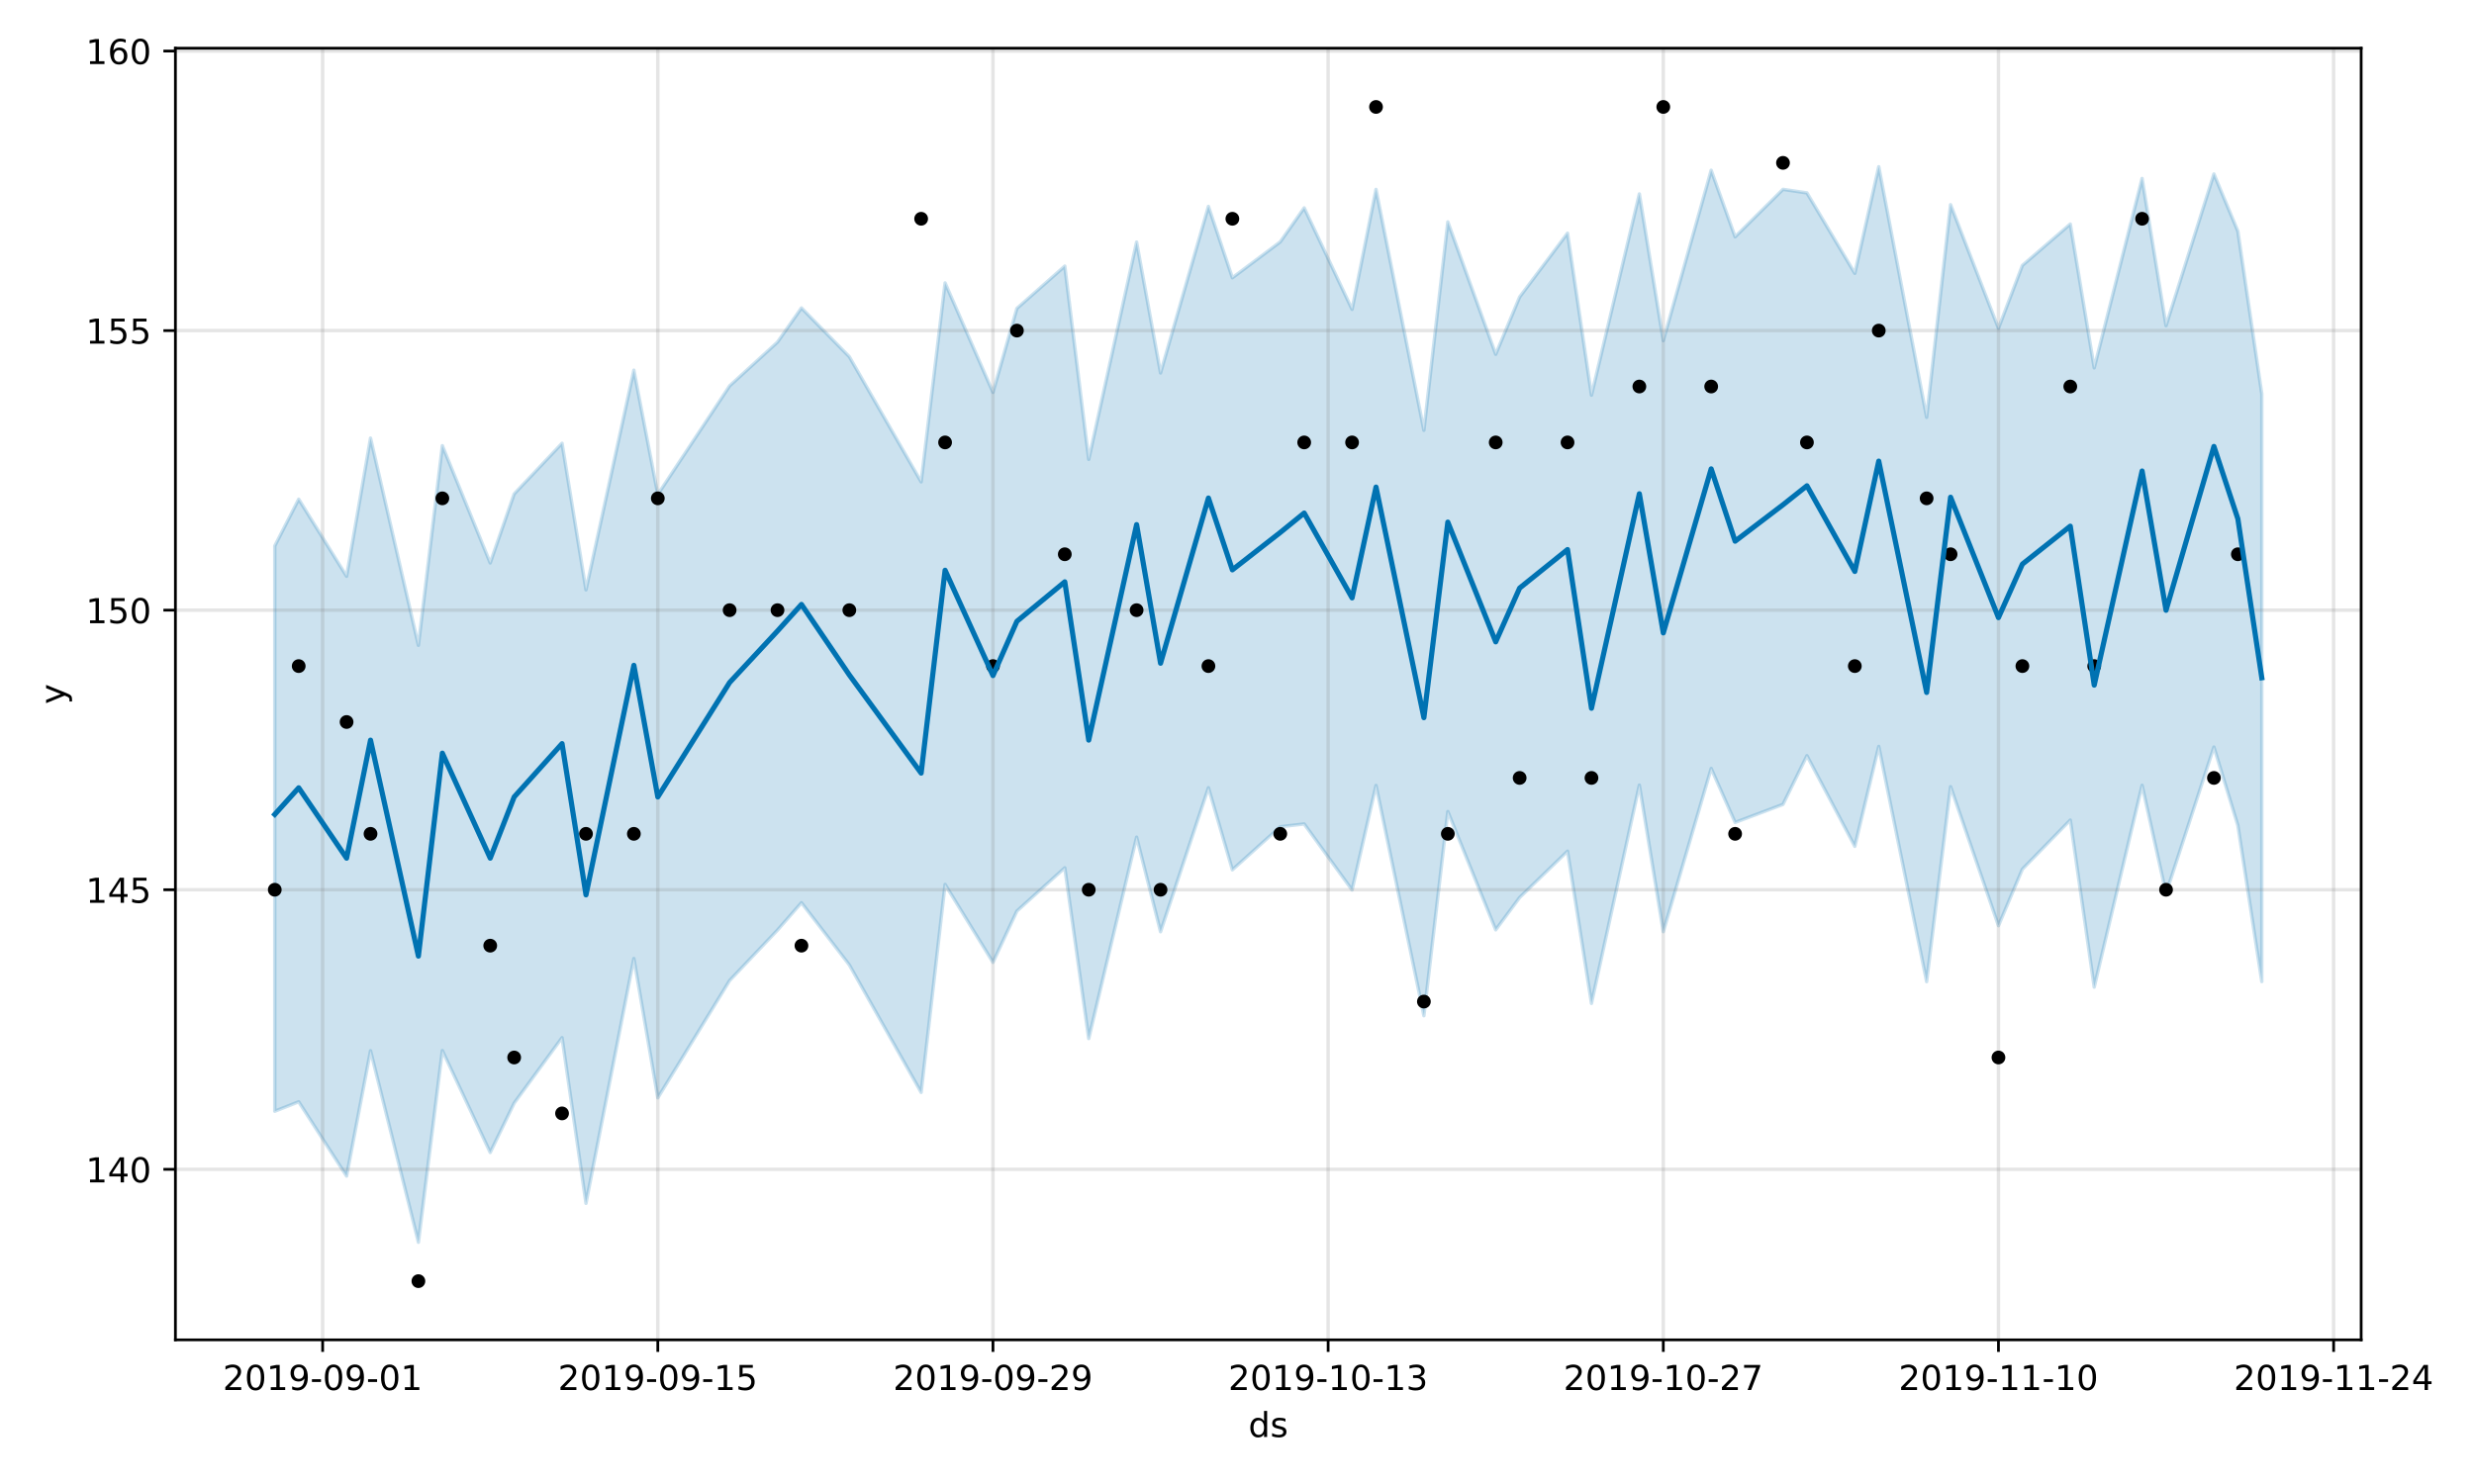 <?xml version="1.0" encoding="utf-8" standalone="no"?>
<!DOCTYPE svg PUBLIC "-//W3C//DTD SVG 1.1//EN"
  "http://www.w3.org/Graphics/SVG/1.1/DTD/svg11.dtd">
<!-- Created with matplotlib (https://matplotlib.org/) -->
<svg height="432pt" version="1.1" viewBox="0 0 720 432" width="720pt" xmlns="http://www.w3.org/2000/svg" xmlns:xlink="http://www.w3.org/1999/xlink">
 <defs>
  <style type="text/css">
*{stroke-linecap:butt;stroke-linejoin:round;}
  </style>
 </defs>
 <g id="figure_1">
  <g id="patch_1">
   <path d="M 0 432 
L 720 432 
L 720 0 
L 0 0 
z
" style="fill:#ffffff;"/>
  </g>
  <g id="axes_1">
   <g id="patch_2">
    <path d="M 51.05 390.04 
L 687.158 390.04 
L 687.158 14.04 
L 51.05 14.04 
z
" style="fill:#ffffff;"/>
   </g>
   <g id="PolyCollection_1">
    <defs>
     <path d="M 79.964 -273.064 
L 79.964 -108.513 
L 86.931 -111.259 
L 100.866 -89.636 
L 107.833 -126.121 
L 121.767 -70.366 
L 128.735 -126.171 
L 142.669 -96.5 
L 149.636 -110.868 
L 163.571 -129.925 
L 170.538 -81.696 
L 184.473 -152.967 
L 191.44 -112.42 
L 212.341 -146.562 
L 226.276 -161.24 
L 233.243 -169.213 
L 247.178 -151.105 
L 268.079 -113.995 
L 275.047 -174.537 
L 288.981 -151.851 
L 295.948 -166.785 
L 309.883 -179.376 
L 316.85 -129.67 
L 330.784 -188.297 
L 337.752 -160.761 
L 351.686 -202.689 
L 358.653 -178.796 
L 372.588 -191.325 
L 379.555 -192.136 
L 393.49 -172.922 
L 400.457 -203.348 
L 414.391 -136.32 
L 421.358 -195.749 
L 435.293 -161.319 
L 442.26 -170.732 
L 456.195 -184.212 
L 463.162 -139.904 
L 477.096 -203.453 
L 484.064 -160.786 
L 497.998 -208.297 
L 504.965 -192.584 
L 518.9 -197.836 
L 525.867 -212.007 
L 539.801 -185.62 
L 546.769 -214.706 
L 560.703 -146.237 
L 567.67 -202.996 
L 581.605 -162.526 
L 588.572 -178.972 
L 602.507 -193.268 
L 609.474 -144.643 
L 623.408 -203.387 
L 630.376 -171.929 
L 644.31 -214.528 
L 651.277 -191.704 
L 658.244 -146.256 
L 658.244 -317.327 
L 658.244 -317.327 
L 651.277 -364.702 
L 644.31 -381.354 
L 630.376 -337.201 
L 623.408 -380.049 
L 609.474 -324.911 
L 602.507 -366.775 
L 588.572 -354.74 
L 581.605 -336.426 
L 567.67 -372.411 
L 560.703 -310.521 
L 546.769 -383.47 
L 539.801 -352.428 
L 525.867 -375.853 
L 518.9 -376.884 
L 504.965 -363.055 
L 497.998 -382.439 
L 484.064 -332.837 
L 477.096 -375.547 
L 463.162 -316.966 
L 456.195 -364.115 
L 442.26 -345.547 
L 435.293 -328.868 
L 421.358 -367.402 
L 414.391 -306.735 
L 400.457 -376.864 
L 393.49 -341.945 
L 379.555 -371.484 
L 372.588 -361.587 
L 358.653 -351.137 
L 351.686 -371.917 
L 337.752 -323.427 
L 330.784 -361.533 
L 316.85 -298.26 
L 309.883 -354.534 
L 295.948 -342.224 
L 288.981 -317.788 
L 275.047 -349.641 
L 268.079 -291.736 
L 247.178 -328.155 
L 233.243 -342.356 
L 226.276 -332.415 
L 212.341 -319.674 
L 191.44 -288.058 
L 184.473 -324.239 
L 170.538 -260.283 
L 163.571 -302.96 
L 149.636 -288.223 
L 142.669 -268.118 
L 128.735 -302.268 
L 121.767 -244.143 
L 107.833 -304.47 
L 100.866 -264.243 
L 86.931 -286.683 
L 79.964 -273.064 
z
" id="m6dd4c07561" style="stroke:#0072b2;stroke-opacity:0.2;"/>
    </defs>
    <g clip-path="url(#pbd8eedf2ae)">
     <use style="fill:#0072b2;fill-opacity:0.2;stroke:#0072b2;stroke-opacity:0.2;" x="0" xlink:href="#m6dd4c07561" y="432"/>
    </g>
   </g>
   <g id="matplotlib.axis_1">
    <g id="xtick_1">
     <g id="line2d_1">
      <path clip-path="url(#pbd8eedf2ae)" d="M 93.898 390.04 
L 93.898 14.04 
" style="fill:none;stroke:#808080;stroke-linecap:square;stroke-opacity:0.2;"/>
     </g>
     <g id="line2d_2">
      <defs>
       <path d="M 0 0 
L 0 3.5 
" id="m9e54306db9" style="stroke:#000000;stroke-width:0.8;"/>
      </defs>
      <g>
       <use style="stroke:#000000;stroke-width:0.8;" x="93.898" xlink:href="#m9e54306db9" y="390.04"/>
      </g>
     </g>
     <g id="text_1">
      <!-- 2019-09-01 -->
      <defs>
       <path d="M 19.188 8.297 
L 53.609 8.297 
L 53.609 0 
L 7.328 0 
L 7.328 8.297 
Q 12.938 14.109 22.625 23.891 
Q 32.328 33.688 34.812 36.531 
Q 39.547 41.844 41.422 45.531 
Q 43.312 49.219 43.312 52.781 
Q 43.312 58.594 39.234 62.25 
Q 35.156 65.922 28.609 65.922 
Q 23.969 65.922 18.812 64.312 
Q 13.672 62.703 7.812 59.422 
L 7.812 69.391 
Q 13.766 71.781 18.938 73 
Q 24.125 74.219 28.422 74.219 
Q 39.75 74.219 46.484 68.547 
Q 53.219 62.891 53.219 53.422 
Q 53.219 48.922 51.531 44.891 
Q 49.859 40.875 45.406 35.406 
Q 44.188 33.984 37.641 27.219 
Q 31.109 20.453 19.188 8.297 
z
" id="DejaVuSans-50"/>
       <path d="M 31.781 66.406 
Q 24.172 66.406 20.328 58.906 
Q 16.5 51.422 16.5 36.375 
Q 16.5 21.391 20.328 13.891 
Q 24.172 6.391 31.781 6.391 
Q 39.453 6.391 43.281 13.891 
Q 47.125 21.391 47.125 36.375 
Q 47.125 51.422 43.281 58.906 
Q 39.453 66.406 31.781 66.406 
z
M 31.781 74.219 
Q 44.047 74.219 50.516 64.516 
Q 56.984 54.828 56.984 36.375 
Q 56.984 17.969 50.516 8.266 
Q 44.047 -1.422 31.781 -1.422 
Q 19.531 -1.422 13.062 8.266 
Q 6.594 17.969 6.594 36.375 
Q 6.594 54.828 13.062 64.516 
Q 19.531 74.219 31.781 74.219 
z
" id="DejaVuSans-48"/>
       <path d="M 12.406 8.297 
L 28.516 8.297 
L 28.516 63.922 
L 10.984 60.406 
L 10.984 69.391 
L 28.422 72.906 
L 38.281 72.906 
L 38.281 8.297 
L 54.391 8.297 
L 54.391 0 
L 12.406 0 
z
" id="DejaVuSans-49"/>
       <path d="M 10.984 1.516 
L 10.984 10.5 
Q 14.703 8.734 18.5 7.812 
Q 22.312 6.891 25.984 6.891 
Q 35.75 6.891 40.891 13.453 
Q 46.047 20.016 46.781 33.406 
Q 43.953 29.203 39.594 26.953 
Q 35.25 24.703 29.984 24.703 
Q 19.047 24.703 12.672 31.312 
Q 6.297 37.938 6.297 49.422 
Q 6.297 60.641 12.938 67.422 
Q 19.578 74.219 30.609 74.219 
Q 43.266 74.219 49.922 64.516 
Q 56.594 54.828 56.594 36.375 
Q 56.594 19.141 48.406 8.859 
Q 40.234 -1.422 26.422 -1.422 
Q 22.703 -1.422 18.891 -0.688 
Q 15.094 0.047 10.984 1.516 
z
M 30.609 32.422 
Q 37.25 32.422 41.125 36.953 
Q 45.016 41.5 45.016 49.422 
Q 45.016 57.281 41.125 61.844 
Q 37.25 66.406 30.609 66.406 
Q 23.969 66.406 20.094 61.844 
Q 16.219 57.281 16.219 49.422 
Q 16.219 41.5 20.094 36.953 
Q 23.969 32.422 30.609 32.422 
z
" id="DejaVuSans-57"/>
       <path d="M 4.891 31.391 
L 31.203 31.391 
L 31.203 23.391 
L 4.891 23.391 
z
" id="DejaVuSans-45"/>
      </defs>
      <g transform="translate(64.841 404.638)scale(0.1 -0.1)">
       <use xlink:href="#DejaVuSans-50"/>
       <use x="63.623" xlink:href="#DejaVuSans-48"/>
       <use x="127.246" xlink:href="#DejaVuSans-49"/>
       <use x="190.869" xlink:href="#DejaVuSans-57"/>
       <use x="254.492" xlink:href="#DejaVuSans-45"/>
       <use x="290.576" xlink:href="#DejaVuSans-48"/>
       <use x="354.199" xlink:href="#DejaVuSans-57"/>
       <use x="417.822" xlink:href="#DejaVuSans-45"/>
       <use x="453.906" xlink:href="#DejaVuSans-48"/>
       <use x="517.529" xlink:href="#DejaVuSans-49"/>
      </g>
     </g>
    </g>
    <g id="xtick_2">
     <g id="line2d_3">
      <path clip-path="url(#pbd8eedf2ae)" d="M 191.44 390.04 
L 191.44 14.04 
" style="fill:none;stroke:#808080;stroke-linecap:square;stroke-opacity:0.2;"/>
     </g>
     <g id="line2d_4">
      <g>
       <use style="stroke:#000000;stroke-width:0.8;" x="191.44" xlink:href="#m9e54306db9" y="390.04"/>
      </g>
     </g>
     <g id="text_2">
      <!-- 2019-09-15 -->
      <defs>
       <path d="M 10.797 72.906 
L 49.516 72.906 
L 49.516 64.594 
L 19.828 64.594 
L 19.828 46.734 
Q 21.969 47.469 24.109 47.828 
Q 26.266 48.188 28.422 48.188 
Q 40.625 48.188 47.75 41.5 
Q 54.891 34.812 54.891 23.391 
Q 54.891 11.625 47.562 5.094 
Q 40.234 -1.422 26.906 -1.422 
Q 22.312 -1.422 17.547 -0.641 
Q 12.797 0.141 7.719 1.703 
L 7.719 11.625 
Q 12.109 9.234 16.797 8.062 
Q 21.484 6.891 26.703 6.891 
Q 35.156 6.891 40.078 11.328 
Q 45.016 15.766 45.016 23.391 
Q 45.016 31 40.078 35.438 
Q 35.156 39.891 26.703 39.891 
Q 22.75 39.891 18.812 39.016 
Q 14.891 38.141 10.797 36.281 
z
" id="DejaVuSans-53"/>
      </defs>
      <g transform="translate(162.382 404.638)scale(0.1 -0.1)">
       <use xlink:href="#DejaVuSans-50"/>
       <use x="63.623" xlink:href="#DejaVuSans-48"/>
       <use x="127.246" xlink:href="#DejaVuSans-49"/>
       <use x="190.869" xlink:href="#DejaVuSans-57"/>
       <use x="254.492" xlink:href="#DejaVuSans-45"/>
       <use x="290.576" xlink:href="#DejaVuSans-48"/>
       <use x="354.199" xlink:href="#DejaVuSans-57"/>
       <use x="417.822" xlink:href="#DejaVuSans-45"/>
       <use x="453.906" xlink:href="#DejaVuSans-49"/>
       <use x="517.529" xlink:href="#DejaVuSans-53"/>
      </g>
     </g>
    </g>
    <g id="xtick_3">
     <g id="line2d_5">
      <path clip-path="url(#pbd8eedf2ae)" d="M 288.981 390.04 
L 288.981 14.04 
" style="fill:none;stroke:#808080;stroke-linecap:square;stroke-opacity:0.2;"/>
     </g>
     <g id="line2d_6">
      <g>
       <use style="stroke:#000000;stroke-width:0.8;" x="288.981" xlink:href="#m9e54306db9" y="390.04"/>
      </g>
     </g>
     <g id="text_3">
      <!-- 2019-09-29 -->
      <g transform="translate(259.923 404.638)scale(0.1 -0.1)">
       <use xlink:href="#DejaVuSans-50"/>
       <use x="63.623" xlink:href="#DejaVuSans-48"/>
       <use x="127.246" xlink:href="#DejaVuSans-49"/>
       <use x="190.869" xlink:href="#DejaVuSans-57"/>
       <use x="254.492" xlink:href="#DejaVuSans-45"/>
       <use x="290.576" xlink:href="#DejaVuSans-48"/>
       <use x="354.199" xlink:href="#DejaVuSans-57"/>
       <use x="417.822" xlink:href="#DejaVuSans-45"/>
       <use x="453.906" xlink:href="#DejaVuSans-50"/>
       <use x="517.529" xlink:href="#DejaVuSans-57"/>
      </g>
     </g>
    </g>
    <g id="xtick_4">
     <g id="line2d_7">
      <path clip-path="url(#pbd8eedf2ae)" d="M 386.522 390.04 
L 386.522 14.04 
" style="fill:none;stroke:#808080;stroke-linecap:square;stroke-opacity:0.2;"/>
     </g>
     <g id="line2d_8">
      <g>
       <use style="stroke:#000000;stroke-width:0.8;" x="386.522" xlink:href="#m9e54306db9" y="390.04"/>
      </g>
     </g>
     <g id="text_4">
      <!-- 2019-10-13 -->
      <defs>
       <path d="M 40.578 39.312 
Q 47.656 37.797 51.625 33 
Q 55.609 28.219 55.609 21.188 
Q 55.609 10.406 48.188 4.484 
Q 40.766 -1.422 27.094 -1.422 
Q 22.516 -1.422 17.656 -0.516 
Q 12.797 0.391 7.625 2.203 
L 7.625 11.719 
Q 11.719 9.328 16.594 8.109 
Q 21.484 6.891 26.812 6.891 
Q 36.078 6.891 40.938 10.547 
Q 45.797 14.203 45.797 21.188 
Q 45.797 27.641 41.281 31.266 
Q 36.766 34.906 28.719 34.906 
L 20.219 34.906 
L 20.219 43.016 
L 29.109 43.016 
Q 36.375 43.016 40.234 45.922 
Q 44.094 48.828 44.094 54.297 
Q 44.094 59.906 40.109 62.906 
Q 36.141 65.922 28.719 65.922 
Q 24.656 65.922 20.016 65.031 
Q 15.375 64.156 9.812 62.312 
L 9.812 71.094 
Q 15.438 72.656 20.344 73.438 
Q 25.25 74.219 29.594 74.219 
Q 40.828 74.219 47.359 69.109 
Q 53.906 64.016 53.906 55.328 
Q 53.906 49.266 50.438 45.094 
Q 46.969 40.922 40.578 39.312 
z
" id="DejaVuSans-51"/>
      </defs>
      <g transform="translate(357.465 404.638)scale(0.1 -0.1)">
       <use xlink:href="#DejaVuSans-50"/>
       <use x="63.623" xlink:href="#DejaVuSans-48"/>
       <use x="127.246" xlink:href="#DejaVuSans-49"/>
       <use x="190.869" xlink:href="#DejaVuSans-57"/>
       <use x="254.492" xlink:href="#DejaVuSans-45"/>
       <use x="290.576" xlink:href="#DejaVuSans-49"/>
       <use x="354.199" xlink:href="#DejaVuSans-48"/>
       <use x="417.822" xlink:href="#DejaVuSans-45"/>
       <use x="453.906" xlink:href="#DejaVuSans-49"/>
       <use x="517.529" xlink:href="#DejaVuSans-51"/>
      </g>
     </g>
    </g>
    <g id="xtick_5">
     <g id="line2d_9">
      <path clip-path="url(#pbd8eedf2ae)" d="M 484.064 390.04 
L 484.064 14.04 
" style="fill:none;stroke:#808080;stroke-linecap:square;stroke-opacity:0.2;"/>
     </g>
     <g id="line2d_10">
      <g>
       <use style="stroke:#000000;stroke-width:0.8;" x="484.064" xlink:href="#m9e54306db9" y="390.04"/>
      </g>
     </g>
     <g id="text_5">
      <!-- 2019-10-27 -->
      <defs>
       <path d="M 8.203 72.906 
L 55.078 72.906 
L 55.078 68.703 
L 28.609 0 
L 18.312 0 
L 43.219 64.594 
L 8.203 64.594 
z
" id="DejaVuSans-55"/>
      </defs>
      <g transform="translate(455.006 404.638)scale(0.1 -0.1)">
       <use xlink:href="#DejaVuSans-50"/>
       <use x="63.623" xlink:href="#DejaVuSans-48"/>
       <use x="127.246" xlink:href="#DejaVuSans-49"/>
       <use x="190.869" xlink:href="#DejaVuSans-57"/>
       <use x="254.492" xlink:href="#DejaVuSans-45"/>
       <use x="290.576" xlink:href="#DejaVuSans-49"/>
       <use x="354.199" xlink:href="#DejaVuSans-48"/>
       <use x="417.822" xlink:href="#DejaVuSans-45"/>
       <use x="453.906" xlink:href="#DejaVuSans-50"/>
       <use x="517.529" xlink:href="#DejaVuSans-55"/>
      </g>
     </g>
    </g>
    <g id="xtick_6">
     <g id="line2d_11">
      <path clip-path="url(#pbd8eedf2ae)" d="M 581.605 390.04 
L 581.605 14.04 
" style="fill:none;stroke:#808080;stroke-linecap:square;stroke-opacity:0.2;"/>
     </g>
     <g id="line2d_12">
      <g>
       <use style="stroke:#000000;stroke-width:0.8;" x="581.605" xlink:href="#m9e54306db9" y="390.04"/>
      </g>
     </g>
     <g id="text_6">
      <!-- 2019-11-10 -->
      <g transform="translate(552.547 404.638)scale(0.1 -0.1)">
       <use xlink:href="#DejaVuSans-50"/>
       <use x="63.623" xlink:href="#DejaVuSans-48"/>
       <use x="127.246" xlink:href="#DejaVuSans-49"/>
       <use x="190.869" xlink:href="#DejaVuSans-57"/>
       <use x="254.492" xlink:href="#DejaVuSans-45"/>
       <use x="290.576" xlink:href="#DejaVuSans-49"/>
       <use x="354.199" xlink:href="#DejaVuSans-49"/>
       <use x="417.822" xlink:href="#DejaVuSans-45"/>
       <use x="453.906" xlink:href="#DejaVuSans-49"/>
       <use x="517.529" xlink:href="#DejaVuSans-48"/>
      </g>
     </g>
    </g>
    <g id="xtick_7">
     <g id="line2d_13">
      <path clip-path="url(#pbd8eedf2ae)" d="M 679.146 390.04 
L 679.146 14.04 
" style="fill:none;stroke:#808080;stroke-linecap:square;stroke-opacity:0.2;"/>
     </g>
     <g id="line2d_14">
      <g>
       <use style="stroke:#000000;stroke-width:0.8;" x="679.146" xlink:href="#m9e54306db9" y="390.04"/>
      </g>
     </g>
     <g id="text_7">
      <!-- 2019-11-24 -->
      <defs>
       <path d="M 37.797 64.312 
L 12.891 25.391 
L 37.797 25.391 
z
M 35.203 72.906 
L 47.609 72.906 
L 47.609 25.391 
L 58.016 25.391 
L 58.016 17.188 
L 47.609 17.188 
L 47.609 0 
L 37.797 0 
L 37.797 17.188 
L 4.891 17.188 
L 4.891 26.703 
z
" id="DejaVuSans-52"/>
      </defs>
      <g transform="translate(650.088 404.638)scale(0.1 -0.1)">
       <use xlink:href="#DejaVuSans-50"/>
       <use x="63.623" xlink:href="#DejaVuSans-48"/>
       <use x="127.246" xlink:href="#DejaVuSans-49"/>
       <use x="190.869" xlink:href="#DejaVuSans-57"/>
       <use x="254.492" xlink:href="#DejaVuSans-45"/>
       <use x="290.576" xlink:href="#DejaVuSans-49"/>
       <use x="354.199" xlink:href="#DejaVuSans-49"/>
       <use x="417.822" xlink:href="#DejaVuSans-45"/>
       <use x="453.906" xlink:href="#DejaVuSans-50"/>
       <use x="517.529" xlink:href="#DejaVuSans-52"/>
      </g>
     </g>
    </g>
    <g id="text_8">
     <!-- ds -->
     <defs>
      <path d="M 45.406 46.391 
L 45.406 75.984 
L 54.391 75.984 
L 54.391 0 
L 45.406 0 
L 45.406 8.203 
Q 42.578 3.328 38.25 0.953 
Q 33.938 -1.422 27.875 -1.422 
Q 17.969 -1.422 11.734 6.484 
Q 5.516 14.406 5.516 27.297 
Q 5.516 40.188 11.734 48.094 
Q 17.969 56 27.875 56 
Q 33.938 56 38.25 53.625 
Q 42.578 51.266 45.406 46.391 
z
M 14.797 27.297 
Q 14.797 17.391 18.875 11.75 
Q 22.953 6.109 30.078 6.109 
Q 37.203 6.109 41.297 11.75 
Q 45.406 17.391 45.406 27.297 
Q 45.406 37.203 41.297 42.844 
Q 37.203 48.484 30.078 48.484 
Q 22.953 48.484 18.875 42.844 
Q 14.797 37.203 14.797 27.297 
z
" id="DejaVuSans-100"/>
      <path d="M 44.281 53.078 
L 44.281 44.578 
Q 40.484 46.531 36.375 47.5 
Q 32.281 48.484 27.875 48.484 
Q 21.188 48.484 17.844 46.438 
Q 14.5 44.391 14.5 40.281 
Q 14.5 37.156 16.891 35.375 
Q 19.281 33.594 26.516 31.984 
L 29.594 31.297 
Q 39.156 29.25 43.188 25.516 
Q 47.219 21.781 47.219 15.094 
Q 47.219 7.469 41.188 3.016 
Q 35.156 -1.422 24.609 -1.422 
Q 20.219 -1.422 15.453 -0.562 
Q 10.688 0.297 5.422 2 
L 5.422 11.281 
Q 10.406 8.688 15.234 7.391 
Q 20.062 6.109 24.812 6.109 
Q 31.156 6.109 34.562 8.281 
Q 37.984 10.453 37.984 14.406 
Q 37.984 18.062 35.516 20.016 
Q 33.062 21.969 24.703 23.781 
L 21.578 24.516 
Q 13.234 26.266 9.516 29.906 
Q 5.812 33.547 5.812 39.891 
Q 5.812 47.609 11.281 51.797 
Q 16.75 56 26.812 56 
Q 31.781 56 36.172 55.266 
Q 40.578 54.547 44.281 53.078 
z
" id="DejaVuSans-115"/>
     </defs>
     <g transform="translate(363.325 418.317)scale(0.1 -0.1)">
      <use xlink:href="#DejaVuSans-100"/>
      <use x="63.477" xlink:href="#DejaVuSans-115"/>
     </g>
    </g>
   </g>
   <g id="matplotlib.axis_2">
    <g id="ytick_1">
     <g id="line2d_15">
      <path clip-path="url(#pbd8eedf2ae)" d="M 51.05 340.395 
L 687.158 340.395 
" style="fill:none;stroke:#808080;stroke-linecap:square;stroke-opacity:0.2;"/>
     </g>
     <g id="line2d_16">
      <defs>
       <path d="M 0 0 
L -3.5 0 
" id="m7d7bae8afb" style="stroke:#000000;stroke-width:0.8;"/>
      </defs>
      <g>
       <use style="stroke:#000000;stroke-width:0.8;" x="51.05" xlink:href="#m7d7bae8afb" y="340.395"/>
      </g>
     </g>
     <g id="text_9">
      <!-- 140 -->
      <g transform="translate(24.962 344.194)scale(0.1 -0.1)">
       <use xlink:href="#DejaVuSans-49"/>
       <use x="63.623" xlink:href="#DejaVuSans-52"/>
       <use x="127.246" xlink:href="#DejaVuSans-48"/>
      </g>
     </g>
    </g>
    <g id="ytick_2">
     <g id="line2d_17">
      <path clip-path="url(#pbd8eedf2ae)" d="M 51.05 259.01 
L 687.158 259.01 
" style="fill:none;stroke:#808080;stroke-linecap:square;stroke-opacity:0.2;"/>
     </g>
     <g id="line2d_18">
      <g>
       <use style="stroke:#000000;stroke-width:0.8;" x="51.05" xlink:href="#m7d7bae8afb" y="259.01"/>
      </g>
     </g>
     <g id="text_10">
      <!-- 145 -->
      <g transform="translate(24.962 262.809)scale(0.1 -0.1)">
       <use xlink:href="#DejaVuSans-49"/>
       <use x="63.623" xlink:href="#DejaVuSans-52"/>
       <use x="127.246" xlink:href="#DejaVuSans-53"/>
      </g>
     </g>
    </g>
    <g id="ytick_3">
     <g id="line2d_19">
      <path clip-path="url(#pbd8eedf2ae)" d="M 51.05 177.624 
L 687.158 177.624 
" style="fill:none;stroke:#808080;stroke-linecap:square;stroke-opacity:0.2;"/>
     </g>
     <g id="line2d_20">
      <g>
       <use style="stroke:#000000;stroke-width:0.8;" x="51.05" xlink:href="#m7d7bae8afb" y="177.624"/>
      </g>
     </g>
     <g id="text_11">
      <!-- 150 -->
      <g transform="translate(24.962 181.424)scale(0.1 -0.1)">
       <use xlink:href="#DejaVuSans-49"/>
       <use x="63.623" xlink:href="#DejaVuSans-53"/>
       <use x="127.246" xlink:href="#DejaVuSans-48"/>
      </g>
     </g>
    </g>
    <g id="ytick_4">
     <g id="line2d_21">
      <path clip-path="url(#pbd8eedf2ae)" d="M 51.05 96.239 
L 687.158 96.239 
" style="fill:none;stroke:#808080;stroke-linecap:square;stroke-opacity:0.2;"/>
     </g>
     <g id="line2d_22">
      <g>
       <use style="stroke:#000000;stroke-width:0.8;" x="51.05" xlink:href="#m7d7bae8afb" y="96.239"/>
      </g>
     </g>
     <g id="text_12">
      <!-- 155 -->
      <g transform="translate(24.962 100.038)scale(0.1 -0.1)">
       <use xlink:href="#DejaVuSans-49"/>
       <use x="63.623" xlink:href="#DejaVuSans-53"/>
       <use x="127.246" xlink:href="#DejaVuSans-53"/>
      </g>
     </g>
    </g>
    <g id="ytick_5">
     <g id="line2d_23">
      <path clip-path="url(#pbd8eedf2ae)" d="M 51.05 14.854 
L 687.158 14.854 
" style="fill:none;stroke:#808080;stroke-linecap:square;stroke-opacity:0.2;"/>
     </g>
     <g id="line2d_24">
      <g>
       <use style="stroke:#000000;stroke-width:0.8;" x="51.05" xlink:href="#m7d7bae8afb" y="14.854"/>
      </g>
     </g>
     <g id="text_13">
      <!-- 160 -->
      <defs>
       <path d="M 33.016 40.375 
Q 26.375 40.375 22.484 35.828 
Q 18.609 31.297 18.609 23.391 
Q 18.609 15.531 22.484 10.953 
Q 26.375 6.391 33.016 6.391 
Q 39.656 6.391 43.531 10.953 
Q 47.406 15.531 47.406 23.391 
Q 47.406 31.297 43.531 35.828 
Q 39.656 40.375 33.016 40.375 
z
M 52.594 71.297 
L 52.594 62.312 
Q 48.875 64.062 45.094 64.984 
Q 41.312 65.922 37.594 65.922 
Q 27.828 65.922 22.672 59.328 
Q 17.531 52.734 16.797 39.406 
Q 19.672 43.656 24.016 45.922 
Q 28.375 48.188 33.594 48.188 
Q 44.578 48.188 50.953 41.516 
Q 57.328 34.859 57.328 23.391 
Q 57.328 12.156 50.688 5.359 
Q 44.047 -1.422 33.016 -1.422 
Q 20.359 -1.422 13.672 8.266 
Q 6.984 17.969 6.984 36.375 
Q 6.984 53.656 15.188 63.938 
Q 23.391 74.219 37.203 74.219 
Q 40.922 74.219 44.703 73.484 
Q 48.484 72.75 52.594 71.297 
z
" id="DejaVuSans-54"/>
      </defs>
      <g transform="translate(24.962 18.653)scale(0.1 -0.1)">
       <use xlink:href="#DejaVuSans-49"/>
       <use x="63.623" xlink:href="#DejaVuSans-54"/>
       <use x="127.246" xlink:href="#DejaVuSans-48"/>
      </g>
     </g>
    </g>
    <g id="text_14">
     <!-- y -->
     <defs>
      <path d="M 32.172 -5.078 
Q 28.375 -14.844 24.75 -17.812 
Q 21.141 -20.797 15.094 -20.797 
L 7.906 -20.797 
L 7.906 -13.281 
L 13.188 -13.281 
Q 16.891 -13.281 18.938 -11.516 
Q 21 -9.766 23.484 -3.219 
L 25.094 0.875 
L 2.984 54.688 
L 12.5 54.688 
L 29.594 11.922 
L 46.688 54.688 
L 56.203 54.688 
z
" id="DejaVuSans-121"/>
     </defs>
     <g transform="translate(18.883 204.999)rotate(-90)scale(0.1 -0.1)">
      <use xlink:href="#DejaVuSans-121"/>
     </g>
    </g>
   </g>
   <g id="line2d_25">
    <defs>
     <path d="M 0 1.5 
C 0.398 1.5 0.779 1.342 1.061 1.061 
C 1.342 0.779 1.5 0.398 1.5 0 
C 1.5 -0.398 1.342 -0.779 1.061 -1.061 
C 0.779 -1.342 0.398 -1.5 0 -1.5 
C -0.398 -1.5 -0.779 -1.342 -1.061 -1.061 
C -1.342 -0.779 -1.5 -0.398 -1.5 0 
C -1.5 0.398 -1.342 0.779 -1.061 1.061 
C -0.779 1.342 -0.398 1.5 0 1.5 
z
" id="m82178e5a7c" style="stroke:#000000;"/>
    </defs>
    <g clip-path="url(#pbd8eedf2ae)">
     <use style="stroke:#000000;" x="79.964" xlink:href="#m82178e5a7c" y="259.01"/>
     <use style="stroke:#000000;" x="86.931" xlink:href="#m82178e5a7c" y="193.901"/>
     <use style="stroke:#000000;" x="100.866" xlink:href="#m82178e5a7c" y="210.179"/>
     <use style="stroke:#000000;" x="107.833" xlink:href="#m82178e5a7c" y="242.733"/>
     <use style="stroke:#000000;" x="121.767" xlink:href="#m82178e5a7c" y="372.949"/>
     <use style="stroke:#000000;" x="128.735" xlink:href="#m82178e5a7c" y="145.07"/>
     <use style="stroke:#000000;" x="142.669" xlink:href="#m82178e5a7c" y="275.287"/>
     <use style="stroke:#000000;" x="149.636" xlink:href="#m82178e5a7c" y="307.841"/>
     <use style="stroke:#000000;" x="163.571" xlink:href="#m82178e5a7c" y="324.118"/>
     <use style="stroke:#000000;" x="170.538" xlink:href="#m82178e5a7c" y="242.733"/>
     <use style="stroke:#000000;" x="184.473" xlink:href="#m82178e5a7c" y="242.733"/>
     <use style="stroke:#000000;" x="191.44" xlink:href="#m82178e5a7c" y="145.07"/>
     <use style="stroke:#000000;" x="212.341" xlink:href="#m82178e5a7c" y="177.624"/>
     <use style="stroke:#000000;" x="226.276" xlink:href="#m82178e5a7c" y="177.624"/>
     <use style="stroke:#000000;" x="233.243" xlink:href="#m82178e5a7c" y="275.287"/>
     <use style="stroke:#000000;" x="247.178" xlink:href="#m82178e5a7c" y="177.624"/>
     <use style="stroke:#000000;" x="268.079" xlink:href="#m82178e5a7c" y="63.685"/>
     <use style="stroke:#000000;" x="275.047" xlink:href="#m82178e5a7c" y="128.793"/>
     <use style="stroke:#000000;" x="288.981" xlink:href="#m82178e5a7c" y="193.901"/>
     <use style="stroke:#000000;" x="295.948" xlink:href="#m82178e5a7c" y="96.239"/>
     <use style="stroke:#000000;" x="309.883" xlink:href="#m82178e5a7c" y="161.347"/>
     <use style="stroke:#000000;" x="316.85" xlink:href="#m82178e5a7c" y="259.01"/>
     <use style="stroke:#000000;" x="330.784" xlink:href="#m82178e5a7c" y="177.624"/>
     <use style="stroke:#000000;" x="337.752" xlink:href="#m82178e5a7c" y="259.01"/>
     <use style="stroke:#000000;" x="351.686" xlink:href="#m82178e5a7c" y="193.901"/>
     <use style="stroke:#000000;" x="358.653" xlink:href="#m82178e5a7c" y="63.685"/>
     <use style="stroke:#000000;" x="372.588" xlink:href="#m82178e5a7c" y="242.733"/>
     <use style="stroke:#000000;" x="379.555" xlink:href="#m82178e5a7c" y="128.793"/>
     <use style="stroke:#000000;" x="393.49" xlink:href="#m82178e5a7c" y="128.793"/>
     <use style="stroke:#000000;" x="400.457" xlink:href="#m82178e5a7c" y="31.131"/>
     <use style="stroke:#000000;" x="414.391" xlink:href="#m82178e5a7c" y="291.564"/>
     <use style="stroke:#000000;" x="421.358" xlink:href="#m82178e5a7c" y="242.733"/>
     <use style="stroke:#000000;" x="435.293" xlink:href="#m82178e5a7c" y="128.793"/>
     <use style="stroke:#000000;" x="442.26" xlink:href="#m82178e5a7c" y="226.456"/>
     <use style="stroke:#000000;" x="456.195" xlink:href="#m82178e5a7c" y="128.793"/>
     <use style="stroke:#000000;" x="463.162" xlink:href="#m82178e5a7c" y="226.456"/>
     <use style="stroke:#000000;" x="477.096" xlink:href="#m82178e5a7c" y="112.516"/>
     <use style="stroke:#000000;" x="484.064" xlink:href="#m82178e5a7c" y="31.131"/>
     <use style="stroke:#000000;" x="497.998" xlink:href="#m82178e5a7c" y="112.516"/>
     <use style="stroke:#000000;" x="504.965" xlink:href="#m82178e5a7c" y="242.733"/>
     <use style="stroke:#000000;" x="518.9" xlink:href="#m82178e5a7c" y="47.408"/>
     <use style="stroke:#000000;" x="525.867" xlink:href="#m82178e5a7c" y="128.793"/>
     <use style="stroke:#000000;" x="539.801" xlink:href="#m82178e5a7c" y="193.901"/>
     <use style="stroke:#000000;" x="546.769" xlink:href="#m82178e5a7c" y="96.239"/>
     <use style="stroke:#000000;" x="560.703" xlink:href="#m82178e5a7c" y="145.07"/>
     <use style="stroke:#000000;" x="567.67" xlink:href="#m82178e5a7c" y="161.347"/>
     <use style="stroke:#000000;" x="581.605" xlink:href="#m82178e5a7c" y="307.841"/>
     <use style="stroke:#000000;" x="588.572" xlink:href="#m82178e5a7c" y="193.901"/>
     <use style="stroke:#000000;" x="602.507" xlink:href="#m82178e5a7c" y="112.516"/>
     <use style="stroke:#000000;" x="609.474" xlink:href="#m82178e5a7c" y="193.901"/>
     <use style="stroke:#000000;" x="623.408" xlink:href="#m82178e5a7c" y="63.685"/>
     <use style="stroke:#000000;" x="630.376" xlink:href="#m82178e5a7c" y="259.01"/>
     <use style="stroke:#000000;" x="644.31" xlink:href="#m82178e5a7c" y="226.456"/>
     <use style="stroke:#000000;" x="651.277" xlink:href="#m82178e5a7c" y="161.347"/>
    </g>
   </g>
   <g id="line2d_26">
    <path clip-path="url(#pbd8eedf2ae)" d="M 79.964 237.079 
L 86.931 229.334 
L 100.866 249.818 
L 107.833 215.463 
L 121.767 278.322 
L 128.735 219.254 
L 142.669 249.811 
L 149.636 231.994 
L 163.571 216.473 
L 170.538 260.497 
L 184.473 193.684 
L 191.44 231.994 
L 212.341 198.676 
L 226.276 183.676 
L 233.243 175.952 
L 247.178 196.48 
L 268.079 225.054 
L 275.047 166.01 
L 288.981 196.663 
L 295.948 180.864 
L 309.883 169.381 
L 316.85 215.447 
L 330.784 152.72 
L 337.752 193.068 
L 351.686 144.986 
L 358.653 165.883 
L 372.588 155.009 
L 379.555 149.349 
L 393.49 174.046 
L 400.457 141.796 
L 414.391 208.912 
L 421.358 151.993 
L 435.293 186.848 
L 442.26 171.186 
L 456.195 159.978 
L 463.162 206.175 
L 477.096 143.744 
L 484.064 184.238 
L 497.998 136.493 
L 504.965 157.542 
L 518.9 146.941 
L 525.867 141.418 
L 539.801 166.347 
L 546.769 134.233 
L 560.703 201.574 
L 567.67 144.748 
L 581.605 179.788 
L 588.572 164.212 
L 602.507 153.174 
L 609.474 199.44 
L 623.408 137.11 
L 630.376 177.654 
L 644.31 129.964 
L 651.277 151.04 
L 658.244 197.305 
" style="fill:none;stroke:#0072b2;stroke-linecap:square;stroke-width:1.5;"/>
   </g>
   <g id="patch_3">
    <path d="M 51.05 390.04 
L 51.05 14.04 
" style="fill:none;stroke:#000000;stroke-linecap:square;stroke-linejoin:miter;stroke-width:0.8;"/>
   </g>
   <g id="patch_4">
    <path d="M 687.158 390.04 
L 687.158 14.04 
" style="fill:none;stroke:#000000;stroke-linecap:square;stroke-linejoin:miter;stroke-width:0.8;"/>
   </g>
   <g id="patch_5">
    <path d="M 51.05 390.04 
L 687.158 390.04 
" style="fill:none;stroke:#000000;stroke-linecap:square;stroke-linejoin:miter;stroke-width:0.8;"/>
   </g>
   <g id="patch_6">
    <path d="M 51.05 14.04 
L 687.158 14.04 
" style="fill:none;stroke:#000000;stroke-linecap:square;stroke-linejoin:miter;stroke-width:0.8;"/>
   </g>
  </g>
 </g>
 <defs>
  <clipPath id="pbd8eedf2ae">
   <rect height="376" width="636.108" x="51.05" y="14.04"/>
  </clipPath>
 </defs>
</svg>
